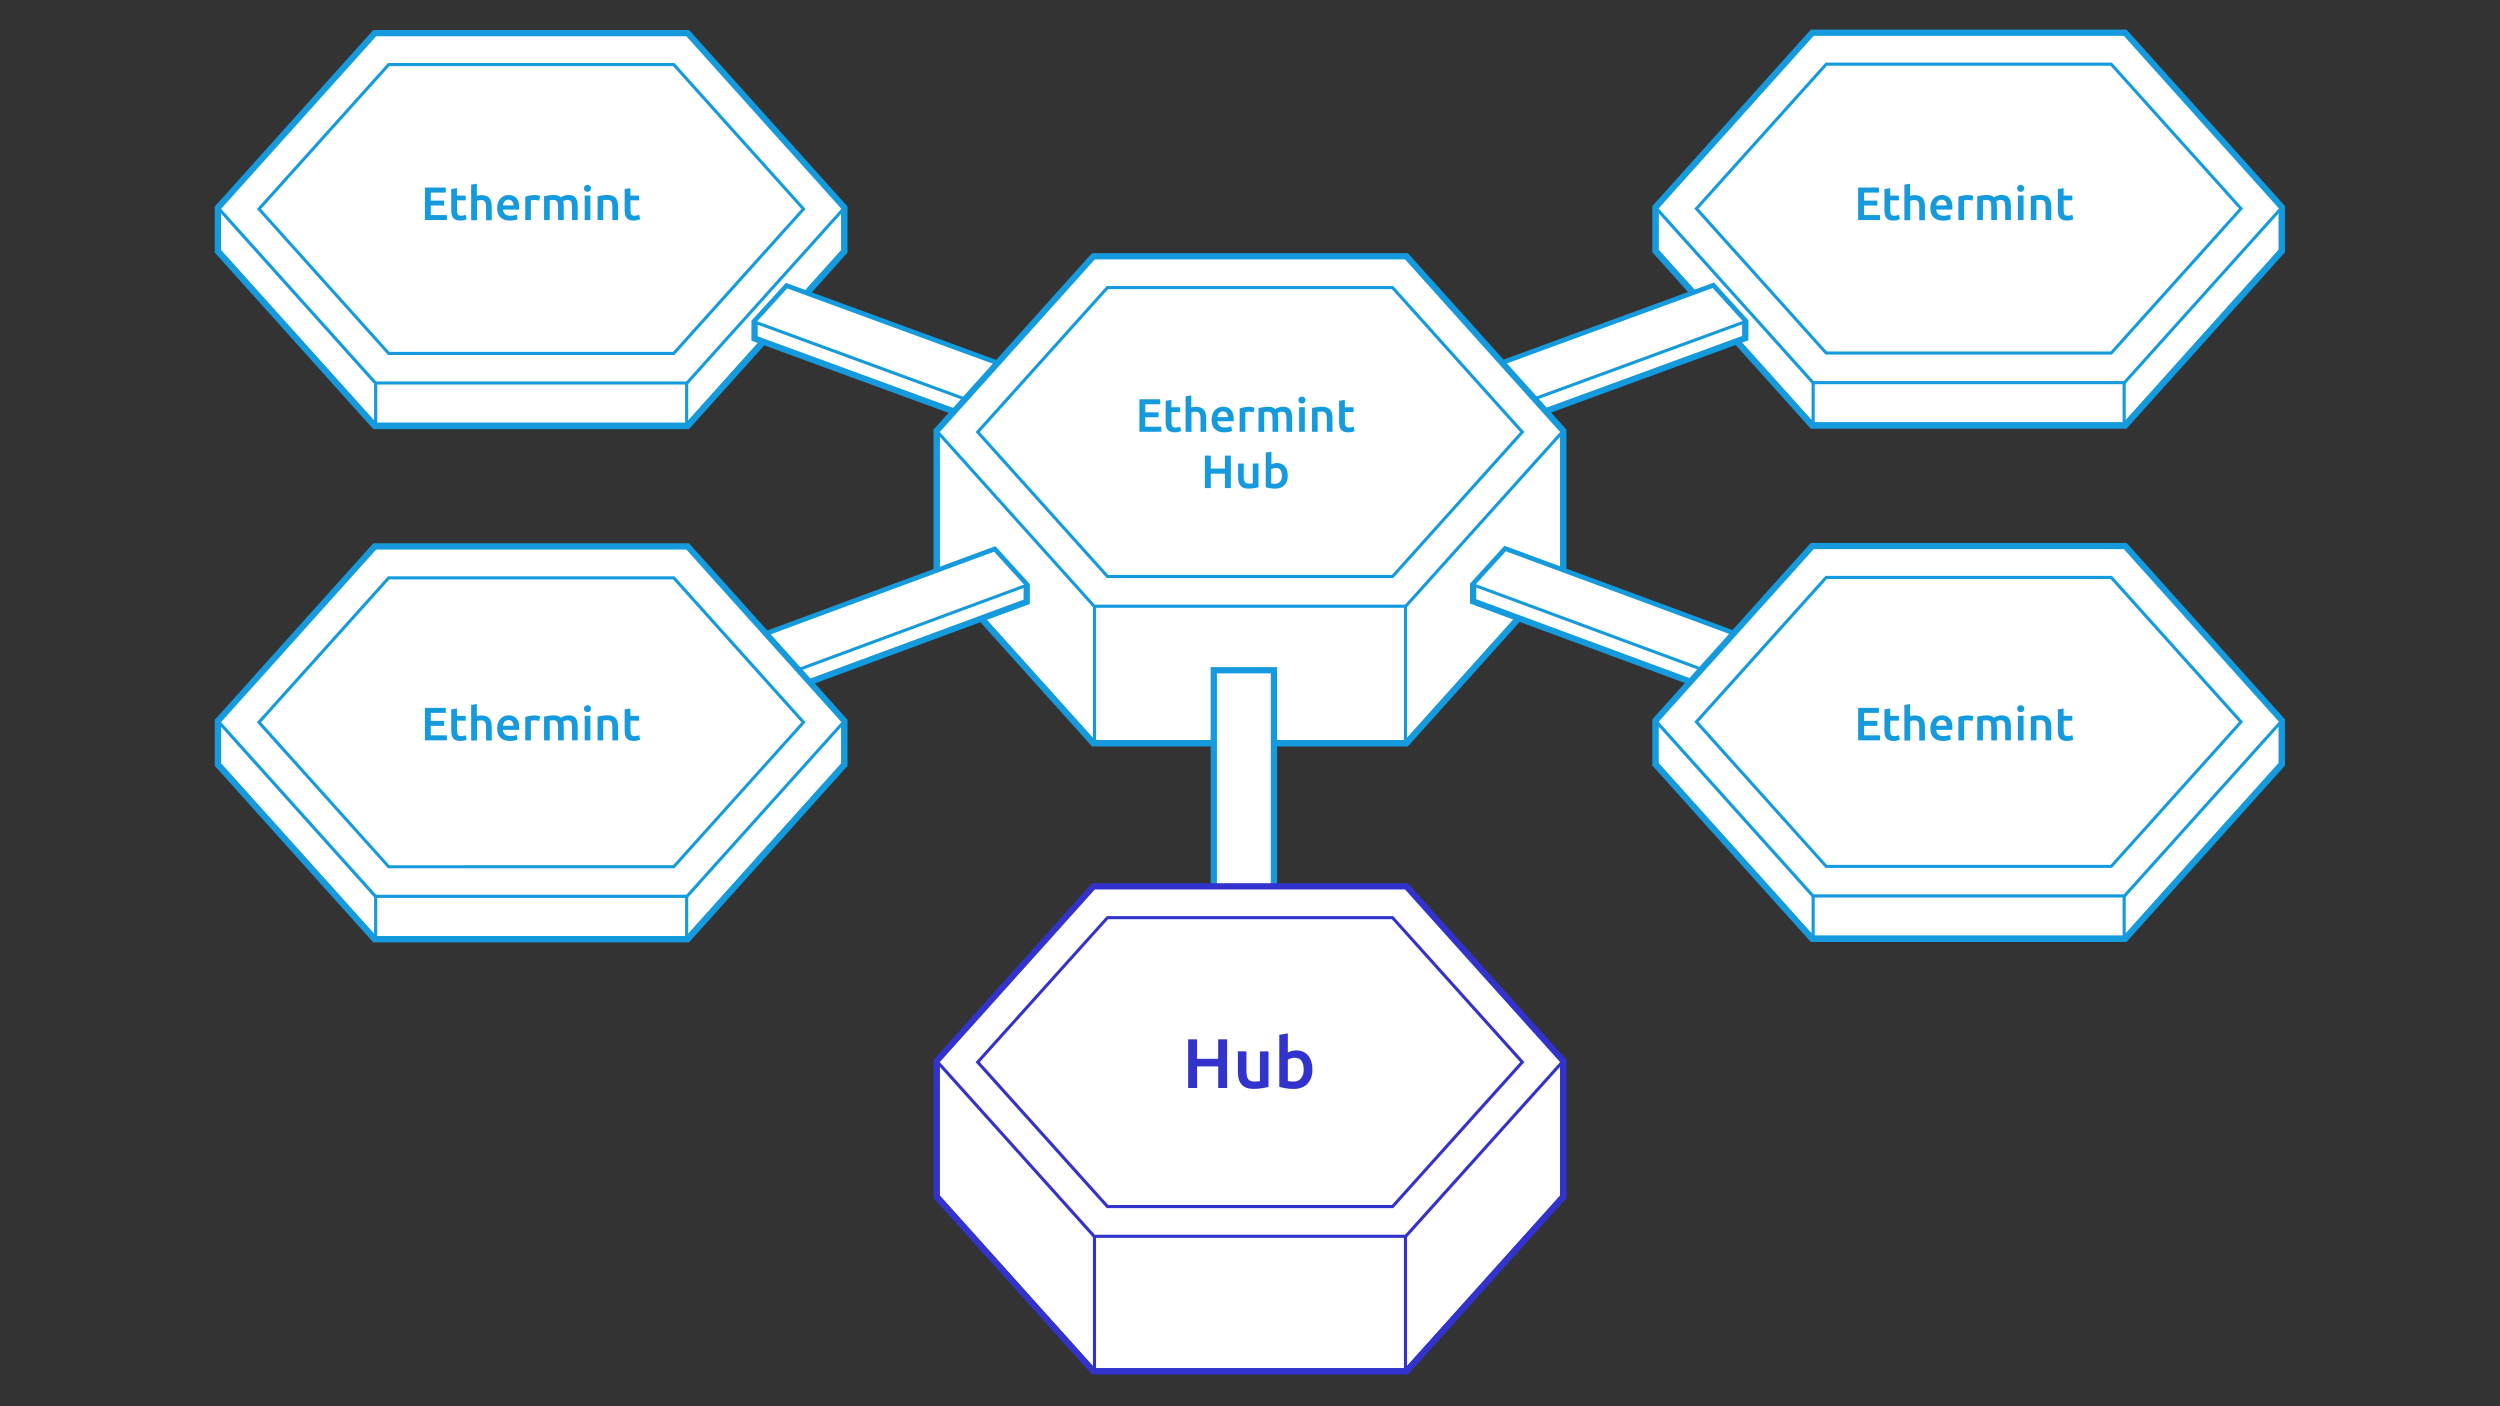 <?xml version="1.0" encoding="utf-8"?>
<!-- Generator: Adobe Illustrator 22.1.0, SVG Export Plug-In . SVG Version: 6.00 Build 0)  -->
<svg version="1.1" id="Layer_1" xmlns="http://www.w3.org/2000/svg" xmlns:xlink="http://www.w3.org/1999/xlink" x="0px" y="0px"
	 viewBox="0 0 3840 2160" style="enable-background:new 0 0 3840 2160;" xml:space="preserve">
<rect x="0" y="0" width="3840" height="2160" fill="#333333" stroke="none"/>
<style type="text/css">
	.st0{fill:#FFFFFF;}
	.st1{fill:#149ADD;}
	.st2{fill:none;}
	.st3{fill:#3232CC;}
</style>
<g id="Layer_1_1_">
	<g>
		<g>
			<g>
				<g>
					<g>
						<g>
							<g>
								<polygon class="st0" points="2783.5,653.5 2542.7,385.4 2542.7,318.3 2783.5,50.3 3264.1,50.3 3505,318.3 3505,385.4 
									3264.1,653.5 								"/>
							</g>
						</g>
						<g>
							<g>
								<path class="st1" d="M3262,55.1l238.1,265.1v63.4L3262,648.7h-476.3l-238.1-265.1v-63.4l238.1-265.1H3262 M3266.3,45.5h-4.3
									h-476.3h-4.3l-2.9,3.2l-238.1,265.1l-2.5,2.8v3.7v63.4v3.7l2.5,2.8l238.1,265.1l2.9,3.2h4.3H3262h4.3l2.9-3.2l238.1-265.1
									l2.5-2.8v-3.7v-63.4v-3.7l-2.5-2.8L3269.2,48.6L3266.3,45.5L3266.3,45.5z"/>
							</g>
						</g>
					</g>
					<g>
						<path class="st1" d="M3262,55.1l238.1,265.1v63.4L3262,648.7h-476.3l-238.1-265.1v-63.4l238.1-265.1H3262 M3264.1,50.3h-2.2
							h-476.3h-2.2l-1.4,1.6L2543.9,317l-1.2,1.4v1.9v63.4v1.9l1.2,1.4L2782.1,652l1.4,1.6h2.2H3262h2.2l1.4-1.6l238.1-265.1
							l1.2-1.4v-1.9v-63.4v-1.9l-1.2-1.4L3265.6,51.9L3264.1,50.3L3264.1,50.3z"/>
					</g>
					<g>
						<line class="st2" x1="3024" y1="351.9" x2="3024" y2="351.9"/>
						<path class="st1" d="M3024,351.9"/>
					</g>
					<g>
						<g>
							<line class="st2" x1="3024" y1="351.9" x2="3024" y2="351.9"/>
							<path class="st1" d="M3024,351.9"/>
						</g>
					</g>
					<g>
						<g>
							<path class="st0" d="M2784.7,587.8l-240.4-267.5l240.4-267.5h478.6l240.4,267.5l-240.4,267.5H2784.7z M3242.9,542.3
								l199.3-221.9L3242.9,98.6h-437.8l-199.3,221.9l199.3,221.9H3242.9z"/>
						</g>
						<g>
							<path class="st1" d="M3262.2,55.1l238.2,265.1l-238.2,265.1h-476.4l-238.2-265.1l238.2-265.1H3262.2 M2804,544.7h439.9
								l201.5-224.3L3243.9,96.2H2804l-201.5,224.3L2804,544.7 M3264.3,50.3h-2.2h-476.4h-2.2l-1.4,1.6L2543.9,317l-2.9,3.2l2.9,3.2
								l238.2,265.1l1.4,1.6h2.2h476.4h2.2l1.4-1.6l238.2-265.1l2.9-3.2l-2.9-3.2L3265.7,51.9L3264.3,50.3L3264.3,50.3z M2806.1,101
								h435.7L3439,320.4l-197.2,219.5h-435.7L2609,320.4L2806.1,101L2806.1,101z"/>
						</g>
					</g>
					<g>
						<g>
							<rect x="2782.6" y="587.4" class="st1" width="4.8" height="63.2"/>
						</g>
						<g>
							<rect x="3260.3" y="587.4" class="st1" width="4.8" height="63.2"/>
						</g>
					</g>
				</g>
			</g>
			<g>
				<g>
					<polygon class="st0" points="2680.7,494 2631.3,439.6 2249.5,579.5 2249.5,604.9 2299,659.2 2680.7,519.4 					"/>
					<path class="st1" d="M2298.3,662l-51.1-56.2v-28l384.8-141l51.1,56.2v28L2298.3,662z M2251.9,603.9l47.7,52.5l378.7-138.7
						v-22.8l-47.7-52.5L2252,581.1L2251.9,603.9L2251.9,603.9z"/>
				</g>
				<g>
					<path class="st1" d="M2297.6,664.8l-52.9-58.1V576l388-142.1l52.9,58.1v30.7L2297.6,664.8z M2254.3,603l46,50.6L2675.9,516
						v-20.2l-46-50.6l-375.6,137.6V603z"/>
				</g>
				<g>
					<polygon class="st0" points="2631.3,439.6 2249.5,579.5 2299,633.8 2680.7,494 					"/>
					<path class="st1" d="M2298.3,636.6l-52.9-58.2L2632,436.8l52.9,58.2L2298.3,636.6z M2253.7,580.5l46,50.5l376.9-138.1l-46-50.5
						L2253.7,580.5z"/>
				</g>
			</g>
			<g>
				<g>
					<g>
						<g>
							<g>
								<g>
									<polygon class="st0" points="575.5,654.1 334.7,386 334.7,318.9 575.5,50.9 1056.1,50.9 1297,318.9 1297,386 1056.1,654.1 
																			"/>
								</g>
							</g>
							<g>
								<g>
									<path class="st1" d="M1054,55.7l238.1,265.1v63.4L1054,649.3H577.7L339.5,384.2v-63.4L577.7,55.7H1054 M1058.3,46.1h-4.3
										H577.7h-4.3l-2.9,3.2L332.4,314.4l-2.5,2.8v3.7v63.4v3.7l2.5,2.8l238.1,265.1l2.9,3.2h4.3H1054h4.3l2.9-3.2l238.1-265.1
										l2.5-2.8v-3.7v-63.4v-3.7l-2.5-2.8L1061.2,49.2L1058.3,46.1L1058.3,46.1z"/>
								</g>
							</g>
						</g>
						<g>
							<path class="st1" d="M1054,55.7l238.1,265.1v63.4L1054,649.3H577.7L339.5,384.2v-63.4L577.7,55.7H1054 M1056.1,50.9h-2.2
								H577.6h-2.2l-1.4,1.6L335.9,317.6l-1.2,1.4v1.9v63.4v1.9l1.2,1.4l238.1,265.1l1.4,1.6h2.2H1054h2.2l1.4-1.6l238.1-265.3
								l1.2-1.4v-1.9v-63.4v-1.9l-1.2-1.4l-238.1-265L1056.1,50.9L1056.1,50.9z"/>
						</g>
						<g>
							<line class="st2" x1="816" y1="352.5" x2="816" y2="352.5"/>
							<path class="st1" d="M816,352.5"/>
						</g>
						<g>
							<g>
								<line class="st2" x1="816" y1="352.5" x2="816" y2="352.5"/>
								<path class="st1" d="M816,352.5"/>
							</g>
						</g>
						<g>
							<g>
								<path class="st0" d="M576.7,588.4L336.4,320.9L576.7,53.3h478.6l240.4,267.5l-240.4,267.5H576.7z M1034.9,542.9L1234.2,321
									L1034.9,99.2H597.1L397.7,321l199.3,221.9H1034.9z"/>
							</g>
							<g>
								<path class="st1" d="M1054.2,55.7l238.2,265.1l-238.2,265.1H577.8L339.6,320.8L577.8,55.7H1054.2 M596,545.3h439.9
									L1237.4,321L1036,96.8H596L394.6,321L596,545.3 M1056.3,50.9h-2.2H577.7h-2.2l-1.4,1.6L335.9,317.6l-2.9,3.2l2.9,3.2
									l238.2,265.1l1.4,1.6h2.2h476.4h2.2l1.4-1.6L1295.9,324l2.9-3.2l-2.9-3.2L1057.7,52.5L1056.3,50.9L1056.3,50.9z
									 M598.1,101.6h435.7L1231,321l-197.2,219.5H598.1L401,321L598.1,101.6L598.1,101.6z"/>
							</g>
						</g>
						<g>
							<g>
								<rect x="574.6" y="588" class="st1" width="4.8" height="63.2"/>
							</g>
							<g>
								<rect x="1052.3" y="588" class="st1" width="4.8" height="63.2"/>
							</g>
						</g>
					</g>
				</g>
				<g>
					<g>
						<polygon class="st0" points="1159,494.6 1208.4,440.2 1590.1,580.1 1590.1,605.5 1540.7,659.8 1159,520 						"/>
						<path class="st1" d="M1541.4,662.6l-384.8-141v-28l51.1-56.2l384.8,141v28L1541.4,662.6z M1161.4,518.3L1540,657l47.7-52.5
							v-22.8L1209.1,443l-47.7,52.5V518.3z"/>
					</g>
					<g>
						<path class="st1" d="M1542.1,665.4l-387.9-142.1v-30.7l52.9-58.1l388,142.1v30.7L1542.1,665.4z M1163.8,516.6l375.6,137.6
							l46-50.6v-20.2l-375.6-137.6l-46,50.6V516.6L1163.8,516.6z"/>
					</g>
					<g>
						<polygon class="st0" points="1208.4,440.2 1590.1,580.1 1540.7,634.4 1159,494.6 						"/>
						<path class="st1" d="M1541.4,637.2l-386.6-141.6l52.9-58.2L1594.3,579L1541.4,637.2z M1163.1,493.5L1540,631.6l46-50.5
							L1209.1,443L1163.1,493.5z"/>
					</g>
				</g>
			</g>
			<g>
				<path class="st1" d="M652.7,338v-49.9h32v7.7h-23v12.3h20.5v7.6h-20.5v14.6h24.7v7.7L652.7,338L652.7,338z"/>
				<path class="st1" d="M693.2,290.4l8.7-1.4v11.4h13.4v7.3h-13.3V323c0,3,0.5,5.2,1.4,6.5c1,1.3,2.6,1.9,4.9,1.9
					c1.6,0,3-0.2,4.2-0.5c1.2-0.4,2.2-0.7,2.9-1l1.4,6.9c-1,0.4-2.3,0.9-4,1.3c-1.6,0.5-3.5,0.7-5.8,0.7c-2.7,0-4.9-0.4-6.7-1.1
					c-1.8-0.7-3.2-1.7-4.3-3.1c-1.1-1.4-1.8-3-2.2-5c-0.4-2-0.7-4.1-0.7-6.7v-32.6H693.2z"/>
				<path class="st1" d="M723.7,338v-54.4l8.7-1.4v18.7c1-0.4,2.1-0.6,3.4-0.8c1.3-0.2,2.5-0.4,3.8-0.4c3,0,5.5,0.4,7.5,1.3
					c2,0.8,3.6,2,4.8,3.5s2,3.3,2.6,5.5c0.5,2.1,0.8,4.4,0.8,7.1v21.2h-8.7v-19.8c0-2-0.1-3.7-0.4-5.2c-0.2-1.4-0.7-2.6-1.3-3.5
					c-0.6-0.9-1.4-1.6-2.4-1.9c-1-0.4-2.3-0.6-3.7-0.6c-1.1,0-2.3,0.1-3.5,0.4c-1.2,0.2-2.1,0.5-2.6,0.7v29.9h-8.8V338z"/>
				<path class="st1" d="M763.6,319.4c0-3.3,0.5-6.2,1.5-8.7c1-2.5,2.3-4.6,3.9-6.2s3.5-2.9,5.6-3.7c2.1-0.8,4.3-1.3,6.5-1.3
					c5.2,0,9.2,1.6,12.1,4.8c2.9,3.2,4.4,8,4.4,14.4c0,0.5,0,1-0.1,1.6c0,0.6-0.1,1.1-0.1,1.6h-24.8c0.2,3,1.3,5.3,3.2,7
					c1.9,1.7,4.6,2.5,8.2,2.5c2.1,0,4-0.2,5.8-0.6c1.7-0.4,3.1-0.8,4.1-1.2l1.1,7.1c-0.5,0.2-1.1,0.5-2,0.8
					c-0.8,0.2-1.8,0.5-2.9,0.7c-1.1,0.2-2.2,0.4-3.5,0.5s-2.5,0.2-3.8,0.2c-3.3,0-6.2-0.5-8.6-1.5c-2.5-1-4.4-2.3-6.1-4.1
					c-1.6-1.7-2.8-3.8-3.5-6.2C763.9,324.8,763.6,322.2,763.6,319.4z M788.8,315.5c0-1.2-0.2-2.3-0.5-3.4c-0.4-1.1-0.8-2-1.5-2.8
					c-0.7-0.8-1.4-1.4-2.4-1.9c-1-0.5-2-0.7-3.4-0.7s-2.5,0.2-3.5,0.8c-1,0.5-1.9,1.1-2.6,2c-0.7,0.8-1.3,1.7-1.6,2.8
					c-0.4,1.1-0.7,2.2-0.8,3.2L788.8,315.5L788.8,315.5z"/>
				<path class="st1" d="M828.2,308.3c-0.7-0.2-1.7-0.5-3-0.8c-1.3-0.2-2.8-0.4-4.4-0.4c-1,0-2,0.1-3.1,0.3
					c-1.1,0.2-1.9,0.4-2.3,0.5V338h-8.6v-35.9c1.7-0.6,3.8-1.2,6.3-1.7c2.5-0.5,5.3-0.8,8.4-0.8c0.6,0,1.3,0.1,2,0.1
					c0.8,0.1,1.6,0.2,2.3,0.3c0.8,0.1,1.5,0.2,2.2,0.4c0.7,0.2,1.3,0.3,1.7,0.5L828.2,308.3z"/>
				<path class="st1" d="M857.2,318.2c0-4-0.5-6.8-1.5-8.5c-1-1.7-2.8-2.6-5.5-2.6c-1,0-2,0.1-3.2,0.2s-2,0.2-2.6,0.4V338h-8.7
					v-36.4c1.7-0.5,3.9-1,6.6-1.4c2.7-0.4,5.6-0.7,8.6-0.7c2.6,0,4.7,0.4,6.4,1c1.7,0.7,3.1,1.6,4.1,2.6c0.5-0.4,1.2-0.8,2-1.2
					c0.8-0.4,1.7-0.8,2.8-1.2s2.1-0.7,3.2-0.9c1.1-0.2,2.3-0.4,3.4-0.4c2.9,0,5.3,0.4,7.3,1.3c1.9,0.8,3.4,2,4.4,3.5
					c1.1,1.5,1.8,3.4,2.2,5.5c0.4,2.2,0.6,4.5,0.6,7V338h-8.7v-19.8c0-4-0.5-6.8-1.4-8.5c-1-1.7-2.8-2.6-5.5-2.6
					c-1.4,0-2.7,0.2-4,0.7c-1.3,0.5-2.2,0.9-2.8,1.3c0.4,1.2,0.7,2.5,0.8,3.8c0.1,1.3,0.2,2.8,0.2,4.3V338h-8.7V318.2z"/>
				<path class="st1" d="M907.7,289.4c0,1.6-0.5,2.9-1.6,3.9c-1.1,1-2.3,1.4-3.7,1.4c-1.5,0-2.8-0.5-3.8-1.4c-1.1-1-1.6-2.3-1.6-3.9
					c0-1.7,0.5-3,1.6-4c1.1-1,2.3-1.4,3.8-1.4c1.4,0,2.7,0.5,3.7,1.4C907.3,286.4,907.7,287.7,907.7,289.4z M906.8,338h-8.7v-37.7
					h8.7V338z"/>
				<path class="st1" d="M917.9,301.6c1.7-0.5,3.8-1,6.5-1.4c2.7-0.4,5.6-0.7,8.9-0.7c3.1,0,5.6,0.4,7.7,1.3s3.7,2,4.9,3.5
					s2.1,3.4,2.6,5.5c0.5,2.2,0.8,4.5,0.8,7V338h-8.7v-19.8c0-2-0.1-3.7-0.4-5.2c-0.2-1.4-0.7-2.6-1.3-3.5s-1.4-1.6-2.5-1.9
					c-1-0.4-2.3-0.6-3.8-0.6c-1.1,0-2.3,0.1-3.5,0.2c-1.2,0.1-2.1,0.2-2.6,0.4V338h-8.6V301.6z"/>
				<path class="st1" d="M959.6,290.4l8.7-1.4v11.4h13.4v7.3h-13.3V323c0,3,0.5,5.2,1.4,6.5s2.6,1.9,4.9,1.9c1.6,0,3-0.2,4.2-0.5
					c1.2-0.4,2.2-0.7,2.9-1l1.4,6.9c-1,0.4-2.3,0.9-4,1.3c-1.6,0.5-3.5,0.7-5.8,0.7c-2.7,0-4.9-0.4-6.7-1.1s-3.2-1.7-4.3-3.1
					c-1.1-1.4-1.8-3-2.2-5c-0.4-2-0.7-4.1-0.7-6.7v-32.6H959.6z"/>
			</g>
			<g>
				<path class="st1" d="M2854.1,338v-49.9h32v7.7h-23v12.3h20.5v7.6h-20.5v14.6h24.7v7.7L2854.1,338L2854.1,338z"/>
				<path class="st1" d="M2894.6,290.4l8.7-1.4v11.4h13.4v7.3h-13.3V323c0,3,0.5,5.2,1.4,6.5s2.6,1.9,4.9,1.9c1.6,0,3-0.2,4.2-0.5
					c1.2-0.4,2.2-0.7,2.9-1l1.4,6.9c-1,0.4-2.3,0.9-4,1.3c-1.6,0.5-3.5,0.7-5.8,0.7c-2.7,0-4.9-0.4-6.7-1.1
					c-1.8-0.7-3.2-1.7-4.3-3.1c-1.1-1.4-1.8-3-2.2-5c-0.4-1.9-0.7-4.1-0.7-6.7v-32.6H2894.6z"/>
				<path class="st1" d="M2925.1,338v-54.4l8.7-1.4v18.7c1-0.4,2.1-0.6,3.4-0.8c1.3-0.2,2.5-0.4,3.8-0.4c3,0,5.5,0.4,7.5,1.3
					c2,0.8,3.6,2,4.8,3.5c1.2,1.5,2,3.3,2.6,5.5c0.5,2.1,0.8,4.4,0.8,7.1v21.2h-8.7v-19.8c0-2-0.1-3.7-0.4-5.2
					c-0.2-1.4-0.7-2.6-1.3-3.5c-0.6-0.9-1.4-1.6-2.4-1.9c-1-0.4-2.3-0.6-3.7-0.6c-1.1,0-2.3,0.1-3.5,0.4c-1.2,0.2-2.1,0.5-2.6,0.7
					v29.9h-8.8V338z"/>
				<path class="st1" d="M2965,319.4c0-3.3,0.5-6.2,1.5-8.7c1-2.5,2.3-4.6,3.9-6.2c1.6-1.7,3.5-2.9,5.6-3.7c2.1-0.8,4.3-1.3,6.5-1.3
					c5.2,0,9.2,1.6,12.1,4.8c2.9,3.2,4.4,8,4.4,14.4c0,0.5,0,1-0.1,1.6c0,0.6-0.1,1.1-0.1,1.6H2974c0.2,3,1.3,5.3,3.2,7
					c1.9,1.7,4.6,2.5,8.2,2.5c2.1,0,4-0.2,5.8-0.6c1.7-0.4,3.1-0.8,4.1-1.2l1.1,7.1c-0.5,0.2-1.1,0.5-2,0.8
					c-0.8,0.2-1.8,0.5-2.9,0.7s-2.2,0.4-3.5,0.5c-1.3,0.1-2.5,0.2-3.8,0.2c-3.3,0-6.2-0.5-8.6-1.5c-2.5-1-4.4-2.3-6.1-4.1
					c-1.6-1.7-2.8-3.8-3.5-6.2C2965.3,324.8,2965,322.2,2965,319.4z M2990.2,315.5c0-1.2-0.2-2.3-0.5-3.4c-0.4-1.1-0.8-2-1.5-2.8
					c-0.7-0.8-1.4-1.4-2.4-1.9c-1-0.5-2-0.7-3.4-0.7s-2.5,0.2-3.5,0.8c-1,0.5-1.9,1.1-2.6,2s-1.3,1.7-1.6,2.8
					c-0.4,1.1-0.7,2.2-0.8,3.2L2990.2,315.5L2990.2,315.5z"/>
				<path class="st1" d="M3029.6,308.3c-0.7-0.2-1.7-0.5-3-0.8c-1.3-0.2-2.8-0.4-4.4-0.4c-1,0-2,0.1-3.1,0.3
					c-1.1,0.2-1.9,0.4-2.3,0.5V338h-8.7v-35.9c1.7-0.6,3.8-1.2,6.3-1.7c2.5-0.5,5.3-0.8,8.4-0.8c0.6,0,1.3,0.1,2,0.1
					c0.8,0.1,1.6,0.2,2.3,0.3c0.8,0.1,1.5,0.2,2.2,0.4c0.7,0.2,1.3,0.3,1.7,0.5L3029.6,308.3z"/>
				<path class="st1" d="M3058.6,318.2c0-4-0.5-6.8-1.5-8.5c-1-1.7-2.8-2.6-5.5-2.6c-1,0-2,0.1-3.2,0.2c-1.1,0.2-2,0.2-2.6,0.4V338
					h-8.7v-36.4c1.7-0.5,3.9-1,6.6-1.4c2.7-0.4,5.6-0.7,8.6-0.7c2.6,0,4.7,0.4,6.4,1c1.7,0.7,3.1,1.6,4.1,2.6c0.5-0.4,1.2-0.8,2-1.2
					c0.8-0.4,1.7-0.8,2.8-1.2c1-0.4,2.1-0.7,3.2-0.9c1.1-0.2,2.3-0.4,3.4-0.4c2.9,0,5.3,0.4,7.3,1.3c1.9,0.8,3.4,2,4.4,3.5
					c1.1,1.5,1.8,3.4,2.2,5.5c0.4,2.2,0.6,4.5,0.6,7V338h-8.7v-19.8c0-4-0.5-6.8-1.4-8.5s-2.8-2.6-5.5-2.6c-1.4,0-2.7,0.2-4,0.7
					c-1.3,0.5-2.2,0.9-2.8,1.3c0.4,1.2,0.7,2.5,0.8,3.8c0.1,1.3,0.2,2.8,0.2,4.3V338h-8.7V318.2z"/>
				<path class="st1" d="M3109.1,289.4c0,1.6-0.5,2.9-1.6,3.9c-1.1,1-2.3,1.4-3.7,1.4c-1.5,0-2.8-0.5-3.8-1.4
					c-1.1-1-1.6-2.3-1.6-3.9c0-1.7,0.5-3,1.6-4c1.1-1,2.3-1.4,3.8-1.4c1.4,0,2.7,0.5,3.7,1.4
					C3108.7,286.4,3109.1,287.7,3109.1,289.4z M3108.2,338h-8.7v-37.7h8.7V338z"/>
				<path class="st1" d="M3119.3,301.6c1.7-0.5,3.8-1,6.5-1.4c2.7-0.4,5.6-0.7,8.9-0.7c3.1,0,5.6,0.4,7.7,1.3c2,0.8,3.7,2,4.9,3.5
					s2.1,3.4,2.6,5.5c0.5,2.2,0.8,4.5,0.8,7V338h-8.7v-19.8c0-2-0.1-3.7-0.4-5.2c-0.2-1.4-0.7-2.6-1.3-3.5c-0.6-0.9-1.4-1.6-2.5-1.9
					c-1-0.4-2.3-0.6-3.8-0.6c-1.1,0-2.3,0.1-3.5,0.2c-1.2,0.1-2.1,0.2-2.6,0.4V338h-8.6V301.6z"/>
				<path class="st1" d="M3161,290.4l8.7-1.4v11.4h13.4v7.3h-13.3V323c0,3,0.5,5.2,1.4,6.5c1,1.3,2.6,1.9,4.9,1.9
					c1.6,0,3-0.2,4.2-0.5c1.2-0.4,2.2-0.7,2.9-1l1.4,6.9c-1,0.4-2.3,0.9-4,1.3c-1.6,0.5-3.5,0.7-5.8,0.7c-2.7,0-4.9-0.4-6.7-1.1
					s-3.2-1.7-4.3-3.1c-1.1-1.4-1.8-3-2.2-5c-0.4-1.9-0.7-4.1-0.7-6.7v-32.6H3161z"/>
			</g>
			<g>
				<g>
					<g>
						<g>
							<g>
								<g>
									<polygon class="st0" points="1679.6,1141.5 1438.7,873.4 1438.7,661.7 1679.6,393.6 2160.3,393.6 2401.1,661.7 
										2401.1,873.4 2160.3,1141.5 									"/>
								</g>
							</g>
							<g>
								<g>
									<path class="st1" d="M2158.1,398.4l238.2,265.2v208l-238.2,265.2h-476.4l-238.2-265.2v-208l238.2-265.2H2158.1
										 M2162.4,388.8h-4.3h-476.4h-4.3l-2.9,3.2l-238.2,265.2l-2.5,2.8v3.7v208v3.7l2.5,2.8l238.2,265.2l2.9,3.2h4.3h476.4h4.3
										l2.9-3.2L2403.5,878l2.5-2.8v-3.7v-208v-3.7l-2.5-2.8L2165.3,392L2162.4,388.8L2162.4,388.8z"/>
								</g>
							</g>
						</g>
						<g>
							<path class="st1" d="M2158.1,398.4l238.2,265.2v208l-238.2,265.2h-476.4l-238.2-265.2v-208l238.2-265.2H2158.1 M2160.3,393.6
								h-2.2h-476.4h-2.2l-1.4,1.6l-238.2,265.2l-1.2,1.4v1.9v208v1.9l1.2,1.4l238.2,265.2l1.4,1.6h2.2h476.4h2.2l1.4-1.6
								l238.2-265.2l1.2-1.4v-1.9v-208v-1.9l-1.2-1.4l-238.2-265.2L2160.3,393.6L2160.3,393.6z"/>
						</g>
						<g>
							<line class="st2" x1="1919.9" y1="695.3" x2="1919.9" y2="695.3"/>
							<path class="st1" d="M1919.9,695.3"/>
						</g>
						<g>
							<g>
								<line class="st2" x1="1919.9" y1="695.3" x2="1919.9" y2="695.3"/>
								<path class="st1" d="M1919.9,695.3"/>
							</g>
						</g>
						<g>
							<g>
								<path class="st0" d="M1680.7,931.2l-240.4-267.6L1680.7,396h478.6l240.4,267.6l-240.4,267.6H1680.7z M2138.8,885.5
									l199.3-221.9l-199.3-221.9H1701l-199.3,221.9l199.4,221.9H2138.8z"/>
							</g>
							<g>
								<path class="st1" d="M2158.1,398.4l238.2,265.2l-238.2,265.2h-476.4l-238.2-265.2l238.2-265.2H2158.1 M1700,887.9h440
									l201.5-224.3l-201.5-224.3h-440l-201.5,224.3L1700,887.9 M2160.3,393.6h-2.2h-476.4h-2.2l-1.4,1.6l-238.2,265.2l-2.9,3.2
									l2.9,3.2L1678.1,932l1.4,1.6h2.2h476.4h2.2l1.4-1.6l238.2-265.2l2.9-3.2l-2.9-3.2l-238.2-265.2L2160.3,393.6L2160.3,393.6z
									 M1702.1,444.1h435.7l197.2,219.5l-197.1,219.5h-435.7L1505,663.6L1702.1,444.1L1702.1,444.1z"/>
							</g>
						</g>
						<g>
							<g>
								<rect x="1678.7" y="930.8" class="st1" width="4.8" height="208"/>
							</g>
							<g>
								<rect x="2156.4" y="930.8" class="st1" width="4.8" height="208"/>
							</g>
						</g>
					</g>
				</g>
			</g>
			<g>
				<g>
					<polygon class="st0" points="2262.7,898.4 2312.2,844 2680.7,980.3 2680.7,1005.7 2631.3,1060 2262.7,923.8 					"/>
					<path class="st1" d="M2632,1062.8l-371.6-137.4v-28l51.2-56.2l371.6,137.4v28L2632,1062.8z M2265.1,922.1l365.5,135.1
						l47.7-52.4v-22.9l-365.5-135.1l-47.7,52.4L2265.1,922.1L2265.1,922.1z"/>
				</g>
				<g>
					<path class="st1" d="M2632.7,1065.6l-3.1-1.1l-371.7-137.4v-30.7l52.9-58.1l3.1,1.1l371.7,137.4v30.7L2632.7,1065.6z
						 M2267.5,920.4l362.4,134l46-50.6v-20.2l-362.4-134l-46,50.6V920.4z"/>
				</g>
				<g>
					<polygon class="st0" points="2312.2,844 2680.7,980.3 2631.3,1034.6 2262.7,898.4 					"/>
					<path class="st1" d="M2632,1037.4l-373.4-138.1l52.9-58.2l373.4,138.1L2632,1037.4z M2266.9,897.3l363.7,134.5l46-50.5
						l-363.7-134.5L2266.9,897.3z"/>
				</g>
			</g>
			<g>
				<g>
					<g>
						<polygon class="st0" points="1576.9,899 1527.5,844.6 1159,980.9 1159,1006.3 1208.4,1060.6 1576.9,924.4 						"/>
						<path class="st1" d="M1207.7,1063.4l-51.2-56.2v-28l1.6-0.6l370.1-136.8l51.2,56.2v28l-1.6,0.6L1207.7,1063.4z M1161.4,1005.3
							l47.7,52.4l365.5-135.1v-22.9l-47.7-52.4l-365.5,135.1V1005.3z"/>
					</g>
					<g>
						<path class="st1" d="M1207,1066.2l-52.9-58.1v-30.7l374.8-138.5l52.9,58.1v30.7L1207,1066.2z M1163.8,1004.4l46,50.6
							l362.4-134v-20.2l-46-50.6l-362.4,134L1163.8,1004.4L1163.8,1004.4z"/>
					</g>
					<g>
						<polygon class="st0" points="1527.5,844.6 1159,980.9 1208.4,1035.2 1576.9,899 						"/>
						<path class="st1" d="M1207.7,1038l-52.9-58.2l373.4-138.1l52.9,58.2L1207.7,1038z M1163.1,981.9l46,50.5l363.7-134.5l-46-50.5
							L1163.1,981.9z"/>
					</g>
				</g>
				<g>
					<g>
						<g>
							<g>
								<g>
									<polygon class="st0" points="575.5,1442.5 334.7,1174.4 334.7,1107.3 575.5,839.3 1056.1,839.3 1297,1107.3 1297,1174.4 
										1056.1,1442.5 									"/>
								</g>
							</g>
							<g>
								<g>
									<path class="st1" d="M1054,844.1l238.1,265.1v63.4L1054,1437.7H577.7l-238.1-265.1v-63.4l238.1-265.1H1054 M1058.3,834.5
										h-4.3H577.7h-4.3l-2.9,3.2l-238.1,265.1l-2.5,2.8v3.7v63.4v3.7l2.5,2.8l238.1,265.1l2.9,3.2h4.3H1054h4.3l2.9-3.2
										l238.1-265.1l2.5-2.8v-3.7v-63.4v-3.7l-2.5-2.8l-238.1-265.1L1058.3,834.5L1058.3,834.5z"/>
								</g>
							</g>
						</g>
						<g>
							<path class="st1" d="M1054,844.1l238.1,265.1v63.4L1054,1437.7H577.7l-238.1-265.1v-63.4l238.1-265.1H1054 M1056.1,839.3
								h-2.2H577.6h-2.2l-1.4,1.6L335.9,1106l-1.2,1.4v1.9v63.4v1.9l1.2,1.4L574.1,1441l1.4,1.6h2.2H1054h2.2l1.4-1.6l238.1-265.1
								l1.2-1.4v-1.9v-63.4v-1.9l-1.2-1.4l-238.2-265.1L1056.1,839.3L1056.1,839.3z"/>
						</g>
						<g>
							<line class="st2" x1="816" y1="1140.9" x2="816" y2="1140.9"/>
							<path class="st1" d="M816,1140.9"/>
						</g>
						<g>
							<g>
								<line class="st2" x1="816" y1="1140.9" x2="816" y2="1140.9"/>
								<path class="st1" d="M816,1140.9"/>
							</g>
						</g>
						<g>
							<g>
								<path class="st0" d="M576.7,1376.8l-240.4-267.5l240.4-267.6h478.6l240.4,267.6l-240.4,267.5H576.7z M1034.9,1331.3
									l199.3-221.9l-199.3-221.9H597.1l-199.3,221.9l199.3,221.9H1034.9z"/>
							</g>
							<g>
								<path class="st1" d="M1054.2,844.1l238.2,265.1l-238.2,265.1H577.8l-238.2-265.1l238.2-265.1H1054.2 M596,1333.7h439.9
									l201.5-224.3L1036,885.2H596l-201.5,224.3L596,1333.7 M1056.3,839.3h-2.2H577.7h-2.2l-1.4,1.6L335.9,1106l-2.9,3.2l2.9,3.2
									l238.2,265.2l1.4,1.6h2.2h476.4h2.2l1.4-1.6l238.2-265.2l2.9-3.2l-2.9-3.2l-238.2-265.1L1056.3,839.3L1056.3,839.3z
									 M598.1,890h435.7l197.2,219.5l-197.2,219.5H598.1L401,1109.4L598.1,890L598.1,890z"/>
							</g>
						</g>
						<g>
							<g>
								<rect x="574.6" y="1376.4" class="st1" width="4.8" height="63.2"/>
							</g>
							<g>
								<rect x="1052.3" y="1376.4" class="st1" width="4.8" height="63.2"/>
							</g>
						</g>
					</g>
				</g>
			</g>
			<g>
				<path class="st1" d="M652.7,1137.2v-49.9h32v7.7h-23v12.3h20.5v7.6h-20.5v14.6h24.7v7.7L652.7,1137.2L652.7,1137.2z"/>
				<path class="st1" d="M693.2,1089.6l8.7-1.4v11.4h13.4v7.3h-13.3v15.4c0,3,0.5,5.2,1.4,6.5c1,1.3,2.6,1.9,4.9,1.9
					c1.6,0,3-0.2,4.2-0.5c1.2-0.4,2.2-0.7,2.9-1l1.4,6.9c-1,0.4-2.3,0.9-4,1.3c-1.6,0.5-3.5,0.7-5.8,0.7c-2.7,0-4.9-0.4-6.7-1.1
					c-1.8-0.7-3.2-1.7-4.3-3.1c-1.1-1.4-1.8-3-2.2-5c-0.4-1.9-0.7-4.1-0.7-6.7v-32.6H693.2z"/>
				<path class="st1" d="M723.7,1137.2v-54.4l8.7-1.4v18.7c1-0.4,2.1-0.6,3.4-0.8s2.5-0.4,3.8-0.4c3,0,5.5,0.4,7.5,1.3
					c2,0.8,3.6,2,4.8,3.5s2,3.3,2.6,5.5c0.5,2.1,0.8,4.4,0.8,7.1v21.2h-8.7v-19.8c0-2-0.1-3.7-0.4-5.2c-0.2-1.4-0.7-2.6-1.3-3.5
					c-0.6-0.9-1.4-1.6-2.4-1.9c-1-0.4-2.3-0.6-3.7-0.6c-1.1,0-2.3,0.1-3.5,0.4c-1.2,0.2-2.1,0.5-2.6,0.7v29.9h-8.8V1137.2z"/>
				<path class="st1" d="M763.6,1118.6c0-3.3,0.5-6.2,1.5-8.7c1-2.5,2.3-4.6,3.9-6.2s3.5-2.9,5.6-3.7c2.1-0.8,4.3-1.3,6.5-1.3
					c5.2,0,9.2,1.6,12.1,4.8c2.9,3.2,4.4,8,4.4,14.4c0,0.5,0,1-0.1,1.6c0,0.6-0.1,1.1-0.1,1.6h-24.8c0.2,3,1.3,5.3,3.2,7
					c1.9,1.7,4.6,2.5,8.2,2.5c2.1,0,4-0.2,5.8-0.6c1.7-0.4,3.1-0.8,4.1-1.2l1.1,7.1c-0.5,0.2-1.1,0.5-2,0.8
					c-0.8,0.2-1.8,0.5-2.9,0.7c-1.1,0.2-2.2,0.4-3.5,0.5s-2.5,0.2-3.8,0.2c-3.3,0-6.2-0.5-8.6-1.5c-2.5-1-4.4-2.3-6.1-4.1
					c-1.6-1.7-2.8-3.8-3.5-6.2C763.9,1124,763.6,1121.4,763.6,1118.6z M788.8,1114.7c0-1.2-0.2-2.3-0.5-3.4c-0.4-1.1-0.8-2-1.5-2.8
					c-0.7-0.8-1.4-1.4-2.4-1.9c-1-0.5-2-0.7-3.4-0.7s-2.5,0.2-3.5,0.8c-1,0.5-1.9,1.1-2.6,2c-0.7,0.8-1.3,1.7-1.6,2.8
					c-0.4,1.1-0.7,2.2-0.8,3.2L788.8,1114.7L788.8,1114.7z"/>
				<path class="st1" d="M828.2,1107.5c-0.7-0.2-1.7-0.5-3-0.8c-1.3-0.2-2.8-0.4-4.4-0.4c-1,0-2,0.1-3.1,0.3
					c-1.1,0.2-1.9,0.4-2.3,0.5v30.2h-8.6v-35.9c1.7-0.6,3.8-1.2,6.3-1.7c2.5-0.5,5.3-0.8,8.4-0.8c0.6,0,1.3,0.1,2,0.1
					c0.8,0.1,1.6,0.2,2.3,0.3c0.8,0.1,1.5,0.2,2.2,0.4c0.7,0.2,1.3,0.3,1.7,0.5L828.2,1107.5z"/>
				<path class="st1" d="M857.2,1117.4c0-4-0.5-6.8-1.5-8.5c-1-1.7-2.8-2.6-5.5-2.6c-1,0-2,0.1-3.2,0.2c-1.1,0.2-2,0.2-2.6,0.4v30.4
					h-8.7v-36.4c1.7-0.5,3.9-1,6.6-1.4c2.7-0.4,5.6-0.7,8.6-0.7c2.6,0,4.7,0.4,6.4,1c1.7,0.7,3.1,1.6,4.1,2.6c0.5-0.4,1.2-0.8,2-1.2
					c0.8-0.4,1.7-0.8,2.8-1.2s2.1-0.7,3.2-0.9c1.1-0.2,2.3-0.4,3.4-0.4c2.9,0,5.3,0.4,7.3,1.3c1.9,0.8,3.4,2,4.4,3.5
					c1.1,1.5,1.8,3.4,2.2,5.5c0.4,2.2,0.6,4.5,0.6,7v21.2h-8.7v-19.8c0-4-0.5-6.8-1.4-8.5c-1-1.7-2.8-2.6-5.5-2.6
					c-1.4,0-2.7,0.2-4,0.7c-1.3,0.5-2.2,0.9-2.8,1.3c0.4,1.2,0.7,2.5,0.8,3.8c0.1,1.3,0.2,2.8,0.2,4.3v20.8h-8.7V1117.4z"/>
				<path class="st1" d="M907.7,1088.6c0,1.6-0.5,2.9-1.6,3.9c-1.1,1-2.3,1.4-3.7,1.4c-1.5,0-2.8-0.5-3.8-1.4
					c-1.1-1-1.6-2.3-1.6-3.9c0-1.7,0.5-3,1.6-4c1.1-1,2.3-1.4,3.8-1.4c1.4,0,2.7,0.5,3.7,1.4
					C907.3,1085.6,907.7,1086.9,907.7,1088.6z M906.8,1137.2h-8.7v-37.7h8.7V1137.2z"/>
				<path class="st1" d="M917.9,1100.8c1.7-0.5,3.8-1,6.5-1.4c2.7-0.4,5.6-0.7,8.9-0.7c3.1,0,5.6,0.4,7.7,1.3c2,0.8,3.7,2,4.9,3.5
					s2.1,3.4,2.6,5.5c0.5,2.2,0.8,4.5,0.8,7v21.2h-8.7v-19.8c0-2-0.1-3.7-0.4-5.2c-0.2-1.4-0.7-2.6-1.3-3.5s-1.4-1.6-2.5-1.9
					c-1-0.4-2.3-0.6-3.8-0.6c-1.1,0-2.3,0.1-3.5,0.2c-1.2,0.1-2.1,0.2-2.6,0.4v30.4h-8.6V1100.8z"/>
				<path class="st1" d="M959.6,1089.6l8.7-1.4v11.4h13.4v7.3h-13.3v15.4c0,3,0.5,5.2,1.4,6.5c1,1.3,2.6,1.9,4.9,1.9
					c1.6,0,3-0.2,4.2-0.5c1.2-0.4,2.2-0.7,2.9-1l1.4,6.9c-1,0.4-2.3,0.9-4,1.3c-1.6,0.5-3.5,0.7-5.8,0.7c-2.7,0-4.9-0.4-6.7-1.1
					c-1.8-0.7-3.2-1.7-4.3-3.1c-1.1-1.4-1.8-3-2.2-5c-0.4-1.9-0.7-4.1-0.7-6.7v-32.6H959.6z"/>
			</g>
			<g>
				<g>
					<g>
						<g>
							<g>
								<polygon class="st0" points="2783.5,1441.9 2542.7,1173.8 2542.7,1106.7 2783.5,838.7 3264.1,838.7 3505,1106.7 
									3505,1173.8 3264.1,1441.9 								"/>
							</g>
						</g>
						<g>
							<g>
								<path class="st1" d="M3262,843.5l238.1,265.1v63.4L3262,1437.1h-476.3L2547.5,1172v-63.4l238.1-265.1H3262 M3266.3,833.9
									h-4.3h-476.3h-4.3l-2.9,3.2l-238.1,265.1l-2.5,2.8v3.7v63.4v3.7l2.5,2.8l238.1,265.1l2.9,3.2h4.3H3262h4.3l2.9-3.2
									l238.1-265.1l2.5-2.8v-3.7v-63.4v-3.7l-2.5-2.8L3269.2,837L3266.3,833.9L3266.3,833.9z"/>
							</g>
						</g>
					</g>
					<g>
						<path class="st1" d="M3262,843.5l238.1,265.1v63.4L3262,1437.1h-476.3L2547.5,1172v-63.4l238.1-265.1H3262 M3264.1,838.7h-2.2
							h-476.3h-2.2l-1.4,1.6l-238.1,265.1l-1.2,1.4v1.9v63.4v1.9l1.2,1.4l238.1,265.1l1.4,1.6h2.2H3262h2.2l1.4-1.6l238.1-265.1
							l1.2-1.4v-1.9v-63.4v-1.9l-1.2-1.4l-238.1-265.1L3264.1,838.7L3264.1,838.7z"/>
					</g>
					<g>
						<line class="st2" x1="3024" y1="1140.3" x2="3024" y2="1140.3"/>
						<path class="st1" d="M3024,1140.3"/>
					</g>
					<g>
						<g>
							<line class="st2" x1="3024" y1="1140.3" x2="3024" y2="1140.3"/>
							<path class="st1" d="M3024,1140.3"/>
						</g>
					</g>
					<g>
						<g>
							<path class="st0" d="M2784.7,1376.2l-240.4-267.5l240.4-267.6h478.6l240.4,267.6l-240.4,267.5H2784.7z M3242.9,1330.7
								l199.3-221.9L3242.9,887h-437.8l-199.3,221.9l199.3,221.9H3242.9z"/>
						</g>
						<g>
							<path class="st1" d="M3262.2,843.5l238.2,265.1l-238.2,265.1h-476.4l-238.2-265.1l238.2-265.1H3262.2 M2804,1333.1h439.9
								l201.5-224.3l-201.5-224.3H2804l-201.5,224.3L2804,1333.1 M3264.3,838.7h-2.2h-476.4h-2.2l-1.4,1.6l-238.2,265.1l-2.9,3.2
								l2.9,3.2l238.2,265.2l1.4,1.6h2.2h476.4h2.2l1.4-1.6l238.2-265.2l2.9-3.2l-2.9-3.2l-238.2-265.1L3264.3,838.7L3264.3,838.7z
								 M2806.1,889.4h435.7l197.2,219.5l-197.2,219.5h-435.7L2609,1108.8L2806.1,889.4L2806.1,889.4z"/>
						</g>
					</g>
					<g>
						<g>
							<rect x="2782.6" y="1375.8" class="st1" width="4.8" height="63.2"/>
						</g>
						<g>
							<rect x="3260.3" y="1375.8" class="st1" width="4.8" height="63.2"/>
						</g>
					</g>
				</g>
			</g>
			<g>
				<path class="st1" d="M2854.1,1137.2v-49.9h32v7.7h-23v12.3h20.5v7.6h-20.5v14.6h24.7v7.7L2854.1,1137.2L2854.1,1137.2z"/>
				<path class="st1" d="M2894.6,1089.6l8.7-1.4v11.4h13.4v7.3h-13.3v15.4c0,3,0.5,5.2,1.4,6.5c1,1.3,2.6,1.9,4.9,1.9
					c1.6,0,3-0.2,4.2-0.5c1.2-0.4,2.2-0.7,2.9-1l1.4,6.9c-1,0.4-2.3,0.9-4,1.3c-1.6,0.5-3.5,0.7-5.8,0.7c-2.7,0-4.9-0.4-6.7-1.1
					c-1.8-0.7-3.2-1.7-4.3-3.1c-1.1-1.4-1.8-3-2.2-5c-0.4-1.9-0.7-4.1-0.7-6.7v-32.6H2894.6z"/>
				<path class="st1" d="M2925.1,1137.2v-54.4l8.7-1.4v18.7c1-0.4,2.1-0.6,3.4-0.8s2.5-0.4,3.8-0.4c3,0,5.5,0.4,7.5,1.3
					c2,0.8,3.6,2,4.8,3.5c1.2,1.5,2,3.3,2.6,5.5c0.5,2.1,0.8,4.4,0.8,7.1v21.2h-8.7v-19.8c0-2-0.1-3.7-0.4-5.2
					c-0.2-1.4-0.7-2.6-1.3-3.5c-0.6-0.9-1.4-1.6-2.4-1.9c-1-0.4-2.3-0.6-3.7-0.6c-1.1,0-2.3,0.1-3.5,0.4c-1.2,0.2-2.1,0.5-2.6,0.7
					v29.9h-8.8V1137.2z"/>
				<path class="st1" d="M2965,1118.6c0-3.3,0.5-6.2,1.5-8.7c1-2.5,2.3-4.6,3.9-6.2c1.6-1.7,3.5-2.9,5.6-3.7
					c2.1-0.8,4.3-1.3,6.5-1.3c5.2,0,9.2,1.6,12.1,4.8c2.9,3.2,4.4,8,4.4,14.4c0,0.5,0,1-0.1,1.6c0,0.6-0.1,1.1-0.1,1.6H2974
					c0.2,3,1.3,5.3,3.2,7c1.9,1.7,4.6,2.5,8.2,2.5c2.1,0,4-0.2,5.8-0.6c1.7-0.4,3.1-0.8,4.1-1.2l1.1,7.1c-0.5,0.2-1.1,0.5-2,0.8
					c-0.8,0.2-1.8,0.5-2.9,0.7c-1.1,0.2-2.2,0.4-3.5,0.5c-1.3,0.1-2.5,0.2-3.8,0.2c-3.3,0-6.2-0.5-8.6-1.5c-2.5-1-4.4-2.3-6.1-4.1
					c-1.6-1.7-2.8-3.8-3.5-6.2C2965.3,1124,2965,1121.4,2965,1118.6z M2990.2,1114.7c0-1.2-0.2-2.3-0.5-3.4c-0.4-1.1-0.8-2-1.5-2.8
					c-0.7-0.8-1.4-1.4-2.4-1.9c-1-0.5-2-0.7-3.4-0.7s-2.5,0.2-3.5,0.8c-1,0.5-1.9,1.1-2.6,2c-0.7,0.8-1.3,1.7-1.6,2.8
					c-0.4,1.1-0.7,2.2-0.8,3.2L2990.2,1114.7L2990.2,1114.7z"/>
				<path class="st1" d="M3029.6,1107.5c-0.7-0.2-1.7-0.5-3-0.8c-1.3-0.2-2.8-0.4-4.4-0.4c-1,0-2,0.1-3.1,0.3
					c-1.1,0.2-1.9,0.4-2.3,0.5v30.2h-8.7v-35.9c1.7-0.6,3.8-1.2,6.3-1.7s5.3-0.8,8.4-0.8c0.6,0,1.3,0.1,2,0.1
					c0.8,0.1,1.6,0.2,2.3,0.3c0.8,0.1,1.5,0.2,2.2,0.4c0.7,0.2,1.3,0.3,1.7,0.5L3029.6,1107.5z"/>
				<path class="st1" d="M3058.6,1117.4c0-4-0.5-6.8-1.5-8.5c-1-1.7-2.8-2.6-5.5-2.6c-1,0-2,0.1-3.2,0.2c-1.1,0.2-2,0.2-2.6,0.4
					v30.4h-8.7v-36.4c1.7-0.5,3.9-1,6.6-1.4c2.7-0.4,5.6-0.7,8.6-0.7c2.6,0,4.7,0.4,6.4,1c1.7,0.7,3.1,1.6,4.1,2.6
					c0.5-0.4,1.2-0.8,2-1.2c0.8-0.4,1.7-0.8,2.8-1.2c1-0.4,2.1-0.7,3.2-0.9c1.1-0.2,2.3-0.4,3.4-0.4c2.9,0,5.3,0.4,7.3,1.3
					c1.9,0.8,3.4,2,4.4,3.5c1.1,1.5,1.8,3.4,2.2,5.5c0.4,2.2,0.6,4.5,0.6,7v21.2h-8.7v-19.8c0-4-0.5-6.8-1.4-8.5s-2.8-2.6-5.5-2.6
					c-1.4,0-2.7,0.2-4,0.7c-1.3,0.5-2.2,0.9-2.8,1.3c0.4,1.2,0.7,2.5,0.8,3.8c0.1,1.3,0.2,2.8,0.2,4.3v20.8h-8.7V1117.4z"/>
				<path class="st1" d="M3109.1,1088.6c0,1.6-0.5,2.9-1.6,3.9c-1.1,1-2.3,1.4-3.7,1.4c-1.5,0-2.8-0.5-3.8-1.4
					c-1.1-1-1.6-2.3-1.6-3.9c0-1.7,0.5-3,1.6-4c1.1-1,2.3-1.4,3.8-1.4c1.4,0,2.7,0.5,3.7,1.4
					C3108.7,1085.6,3109.1,1086.9,3109.1,1088.6z M3108.2,1137.2h-8.7v-37.7h8.7V1137.2z"/>
				<path class="st1" d="M3119.3,1100.8c1.7-0.5,3.8-1,6.5-1.4c2.7-0.4,5.6-0.7,8.9-0.7c3.1,0,5.6,0.4,7.7,1.3c2,0.8,3.7,2,4.9,3.5
					s2.1,3.4,2.6,5.5c0.5,2.2,0.8,4.5,0.8,7v21.2h-8.7v-19.8c0-2-0.1-3.7-0.4-5.2c-0.2-1.4-0.7-2.6-1.3-3.5
					c-0.6-0.9-1.4-1.6-2.5-1.9c-1-0.4-2.3-0.6-3.8-0.6c-1.1,0-2.3,0.1-3.5,0.2c-1.2,0.1-2.1,0.2-2.6,0.4v30.4h-8.6V1100.8z"/>
				<path class="st1" d="M3161,1089.6l8.7-1.4v11.4h13.4v7.3h-13.3v15.4c0,3,0.5,5.2,1.4,6.5c1,1.3,2.6,1.9,4.9,1.9
					c1.6,0,3-0.2,4.2-0.5c1.2-0.4,2.2-0.7,2.9-1l1.4,6.9c-1,0.4-2.3,0.9-4,1.3c-1.6,0.5-3.5,0.7-5.8,0.7c-2.7,0-4.9-0.4-6.7-1.1
					c-1.8-0.7-3.2-1.7-4.3-3.1c-1.1-1.4-1.8-3-2.2-5c-0.4-1.9-0.7-4.1-0.7-6.7v-32.6H3161z"/>
			</g>
			<g>
				<path class="st1" d="M1750.1,663.2v-49.9h32v7.7h-23v12.3h20.5v7.6h-20.5v14.6h24.7v7.7L1750.1,663.2L1750.1,663.2z"/>
				<path class="st1" d="M1790.6,615.6l8.7-1.4v11.4h13.4v7.3h-13.3v15.4c0,3,0.5,5.2,1.4,6.5s2.6,1.9,4.9,1.9c1.6,0,3-0.2,4.2-0.5
					c1.2-0.4,2.2-0.7,2.9-1l1.4,6.9c-1,0.4-2.3,0.9-4,1.3c-1.6,0.5-3.5,0.7-5.8,0.7c-2.7,0-4.9-0.4-6.7-1.1
					c-1.8-0.7-3.2-1.7-4.3-3.1c-1.1-1.4-1.8-3-2.2-5c-0.4-1.9-0.7-4.1-0.7-6.7v-32.6H1790.6z"/>
				<path class="st1" d="M1821.1,663.2v-54.4l8.7-1.4V626c1-0.4,2.1-0.6,3.4-0.8s2.5-0.4,3.8-0.4c3,0,5.5,0.4,7.5,1.3
					c2,0.8,3.6,2,4.8,3.5c1.2,1.5,2,3.3,2.6,5.5c0.5,2.1,0.8,4.4,0.8,7.1v21.2h-8.7v-19.8c0-2-0.1-3.7-0.4-5.2
					c-0.2-1.4-0.7-2.6-1.3-3.5c-0.6-0.9-1.4-1.6-2.4-1.9c-1-0.4-2.3-0.6-3.7-0.6c-1.1,0-2.3,0.1-3.5,0.4c-1.2,0.2-2.1,0.5-2.6,0.7
					v29.9h-8.8V663.2z"/>
				<path class="st1" d="M1861,644.6c0-3.3,0.5-6.2,1.5-8.7c1-2.5,2.3-4.6,3.9-6.2s3.5-2.9,5.6-3.7c2.1-0.8,4.3-1.3,6.5-1.3
					c5.2,0,9.2,1.6,12.1,4.8c2.9,3.2,4.4,8,4.4,14.4c0,0.5,0,1-0.1,1.6c0,0.6-0.1,1.1-0.1,1.6H1870c0.2,3,1.3,5.3,3.2,7
					c1.9,1.7,4.6,2.5,8.2,2.5c2.1,0,4-0.2,5.8-0.6c1.7-0.4,3.1-0.8,4.1-1.2l1.1,7.1c-0.5,0.2-1.1,0.5-2,0.8
					c-0.8,0.2-1.8,0.5-2.9,0.7c-1.1,0.2-2.2,0.4-3.5,0.5s-2.5,0.2-3.8,0.2c-3.3,0-6.2-0.5-8.6-1.5c-2.5-1-4.4-2.3-6.1-4.1
					c-1.6-1.7-2.8-3.8-3.5-6.2C1861.3,650,1861,647.4,1861,644.6z M1886.2,640.7c0-1.2-0.2-2.3-0.5-3.4c-0.4-1.1-0.8-2-1.5-2.8
					c-0.7-0.8-1.4-1.4-2.4-1.9c-1-0.5-2-0.7-3.4-0.7c-1.3,0-2.5,0.2-3.5,0.8c-1,0.5-1.9,1.1-2.6,2c-0.7,0.8-1.3,1.7-1.6,2.8
					c-0.4,1.1-0.7,2.2-0.8,3.2L1886.2,640.7L1886.2,640.7z"/>
				<path class="st1" d="M1925.6,633.5c-0.7-0.2-1.7-0.5-3-0.8c-1.3-0.2-2.8-0.4-4.4-0.4c-1,0-2,0.1-3.1,0.3
					c-1.1,0.2-1.9,0.4-2.3,0.5v30.2h-8.7v-35.9c1.7-0.6,3.8-1.2,6.3-1.7s5.3-0.8,8.4-0.8c0.6,0,1.3,0.1,2,0.1s1.6,0.2,2.3,0.3
					c0.8,0.1,1.5,0.2,2.2,0.4s1.3,0.3,1.7,0.5L1925.6,633.5z"/>
				<path class="st1" d="M1954.6,643.4c0-4-0.5-6.8-1.5-8.5c-1-1.7-2.8-2.6-5.5-2.6c-1,0-2,0.1-3.2,0.2c-1.1,0.1-2,0.2-2.6,0.4v30.4
					h-8.7v-36.4c1.7-0.5,3.9-1,6.6-1.4c2.7-0.4,5.6-0.7,8.6-0.7c2.6,0,4.7,0.4,6.4,1c1.7,0.7,3.1,1.6,4.1,2.6c0.5-0.4,1.2-0.8,2-1.2
					c0.8-0.4,1.7-0.8,2.8-1.2c1-0.4,2.1-0.7,3.2-0.9c1.1-0.2,2.3-0.4,3.4-0.4c2.9,0,5.3,0.4,7.3,1.3c1.9,0.8,3.4,2,4.4,3.5
					c1.1,1.5,1.8,3.4,2.2,5.5c0.4,2.2,0.6,4.5,0.6,7v21.2h-8.7v-19.8c0-4-0.5-6.8-1.4-8.5c-1-1.7-2.8-2.6-5.5-2.6
					c-1.4,0-2.7,0.2-4,0.7c-1.3,0.5-2.2,0.9-2.8,1.3c0.4,1.2,0.7,2.5,0.8,3.8c0.1,1.3,0.2,2.8,0.2,4.3v20.8h-8.7V643.4L1954.6,643.4
					z"/>
				<path class="st1" d="M2005.1,614.6c0,1.6-0.5,2.9-1.6,3.9c-1.1,1-2.3,1.4-3.7,1.4c-1.5,0-2.8-0.5-3.8-1.4
					c-1.1-1-1.6-2.3-1.6-3.9c0-1.7,0.5-3,1.6-4c1.1-1,2.3-1.4,3.8-1.4c1.4,0,2.7,0.5,3.7,1.4
					C2004.7,611.6,2005.1,612.9,2005.1,614.6z M2004.2,663.2h-8.7v-37.7h8.7V663.2z"/>
				<path class="st1" d="M2015.3,626.8c1.7-0.5,3.8-1,6.5-1.4c2.7-0.4,5.6-0.7,8.9-0.7c3.1,0,5.6,0.4,7.7,1.3c2,0.8,3.7,2,4.9,3.5
					s2.1,3.4,2.6,5.5c0.5,2.2,0.8,4.5,0.8,7v21.2h-8.7v-19.8c0-2-0.1-3.7-0.4-5.2c-0.2-1.4-0.7-2.6-1.3-3.5
					c-0.6-0.9-1.4-1.6-2.5-1.9c-1-0.4-2.3-0.6-3.8-0.6c-1.1,0-2.3,0.1-3.5,0.2c-1.2,0.1-2.1,0.2-2.6,0.4v30.4h-8.6V626.8z"/>
				<path class="st1" d="M2057,615.6l8.7-1.4v11.4h13.4v7.3h-13.3v15.4c0,3,0.5,5.2,1.4,6.5c1,1.3,2.6,1.9,4.9,1.9
					c1.6,0,3-0.2,4.2-0.5c1.2-0.4,2.2-0.7,2.9-1l1.4,6.9c-1,0.4-2.3,0.9-4,1.3c-1.6,0.5-3.5,0.7-5.8,0.7c-2.7,0-4.9-0.4-6.7-1.1
					c-1.8-0.7-3.2-1.7-4.3-3.1c-1.1-1.4-1.8-3-2.2-5c-0.4-1.9-0.7-4.1-0.7-6.7v-32.6H2057z"/>
				<path class="st1" d="M1881.5,699.8h9.1v49.9h-9.1v-22.1h-21.7v22.1h-9.1v-49.9h9.1v19.9h21.7V699.8z"/>
				<path class="st1" d="M1933,748.5c-1.7,0.4-3.8,0.9-6.5,1.3c-2.7,0.5-5.6,0.7-8.9,0.7c-3,0-5.6-0.4-7.6-1.3c-2-0.8-3.7-2-4.9-3.6
					c-1.2-1.6-2.1-3.4-2.6-5.5s-0.8-4.5-0.8-7v-21.1h8.7v19.7c0,4,0.6,6.9,1.7,8.6c1.2,1.7,3.2,2.6,6.2,2.6c1.1,0,2.2-0.1,3.4-0.1
					c1.2-0.1,2-0.2,2.6-0.4v-30.5h8.7L1933,748.5L1933,748.5z"/>
				<path class="st1" d="M1978,730.8c0,3-0.4,5.8-1.3,8.2c-0.9,2.4-2.2,4.5-3.8,6.2s-3.7,3.1-6,4c-2.3,0.9-5,1.4-8,1.4
					c-2.9,0-5.6-0.2-8.2-0.7c-2.6-0.4-4.8-0.9-6.5-1.4v-53.3l8.7-1.4v19.5c1-0.5,2.2-1,3.7-1.4c1.4-0.4,3.1-0.7,4.9-0.7
					c2.6,0,5,0.5,7.1,1.4c2.1,1,3.8,2.3,5.2,4c1.4,1.7,2.5,3.8,3.2,6.2C1977.6,725.3,1978,727.9,1978,730.8z M1969,730.7
					c0-3.7-0.7-6.6-2.2-8.8c-1.4-2.2-3.8-3.2-7-3.2c-1.4,0-2.8,0.2-4.1,0.7c-1.3,0.4-2.3,0.9-3.1,1.4v21.7c0.6,0.1,1.4,0.3,2.4,0.4
					s2.2,0.2,3.5,0.2c3.2,0,5.8-1.1,7.6-3.3C1968.1,737.6,1969,734.6,1969,730.7z"/>
			</g>
		</g>
		<g>
			<g>
				<rect x="1864.4" y="1029.5" class="st0" width="92.4" height="382.2"/>
			</g>
			<g>
				<path class="st1" d="M1952,1034.3v372.6h-82.8v-372.6H1952 M1961.6,1024.7h-9.6h-82.8h-9.6v9.6v372.6v9.6h9.6h82.8h9.6v-9.6
					v-372.6V1024.7L1961.6,1024.7z"/>
			</g>
		</g>
		<g>
			<g>
				<g>
					<g>
						<g>
							<polygon class="st0" points="1679.6,2106.3 1438.7,1838.2 1438.7,1629.5 1679.6,1361.4 2160.3,1361.4 2401.1,1629.5 
								2401.1,1838.2 2160.3,2106.3 							"/>
						</g>
					</g>
					<g>
						<g>
							<path class="st3" d="M2158.1,1366.2l238.2,265.2v205l-238.2,265.2h-476.4l-238.2-265.2v-205l238.2-265.2H2158.1
								 M2162.4,1356.6h-4.3h-476.4h-4.3l-2.9,3.2L1436.4,1625l-2.5,2.8v3.7v205v3.7l2.5,2.8l238.2,265.2l2.9,3.2h4.3h476.4h4.3
								l2.9-3.2l238.2-265.2l2.5-2.8v-3.7v-205v-3.7l-2.5-2.8l-238.2-265.2L2162.4,1356.6L2162.4,1356.6z"/>
						</g>
					</g>
				</g>
				<g>
					<path class="st3" d="M2158.1,1366.2l238.2,265.2v205l-238.2,265.2h-476.4l-238.2-265.2v-205l238.2-265.2H2158.1 M2160.3,1361.4
						h-2.2h-476.4h-2.2l-1.4,1.6l-238.2,265.2l-1.2,1.4v1.9v205v1.9l1.2,1.4l238.2,265.2l1.4,1.6h2.2h476.4h2.2l1.4-1.6l238.2-265.2
						l1.2-1.4v-1.9v-205v-1.9l-1.2-1.4L2161.7,1363L2160.3,1361.4L2160.3,1361.4z"/>
				</g>
				<g>
					<line class="st2" x1="1919.9" y1="1663.1" x2="1919.9" y2="1663.1"/>
					<path class="st3" d="M1919.9,1663.1"/>
				</g>
				<g>
					<g>
						<line class="st2" x1="1919.9" y1="1663.1" x2="1919.9" y2="1663.1"/>
						<path class="st3" d="M1919.9,1663.1"/>
					</g>
				</g>
				<g>
					<g>
						<path class="st0" d="M1680.7,1899l-240.4-267.6l240.4-267.6h478.6l240.4,267.6L2159.2,1899H1680.7z M2138.8,1853.3
							l199.3-221.9l-199.3-221.9H1701l-199.3,221.9l199.3,221.9H2138.8z"/>
					</g>
					<g>
						<path class="st3" d="M2158.1,1366.2l238.2,265.2l-238.2,265.2h-476.4l-238.2-265.2l238.2-265.2H2158.1 M1700,1855.7h440
							l201.5-224.3L2140,1407.2h-440l-201.5,224.3L1700,1855.7 M2160.3,1361.4h-2.2h-476.4h-2.2l-1.4,1.6l-238.2,265.2l-2.9,3.2
							l2.9,3.2l238.2,265.2l1.4,1.6h2.2h476.4h2.2l1.4-1.6l238.2-265.2l2.9-3.2l-2.9-3.2L2161.7,1363L2160.3,1361.4L2160.3,1361.4z
							 M1702.1,1411.9h435.7l197.2,219.5l-197.1,219.5h-435.7L1505,1631.4L1702.1,1411.9L1702.1,1411.9z"/>
					</g>
				</g>
				<g>
					<g>
						<rect x="2156.4" y="1898.6" class="st3" width="4.8" height="205"/>
					</g>
					<g>
						<rect x="1678.7" y="1898.6" class="st3" width="4.8" height="205"/>
					</g>
				</g>
			</g>
		</g>
		<g>
			<path class="st3" d="M1871.2,1596.4h13.6v74.8h-13.6V1638h-32.5v33.2H1825v-74.8h13.6v29.9h32.5V1596.4z"/>
			<path class="st3" d="M1948.4,1669.5c-2.5,0.7-5.8,1.3-9.8,2s-8.5,1-13.3,1c-4.6,0-8.3-0.7-11.4-1.9c-3.1-1.3-5.5-3.1-7.3-5.4
				c-1.9-2.3-3.2-5-4-8.3c-0.8-3.2-1.2-6.7-1.2-10.5v-31.6h13.1v29.6c0,6.1,0.9,10.4,2.6,13s4.9,3.9,9.2,3.9c1.6,0,3.2-0.1,5-0.2
				c1.7-0.1,3.1-0.3,4-0.5v-45.7h13.1L1948.4,1669.5L1948.4,1669.5z"/>
			<path class="st3" d="M2015.9,1643.1c0,4.6-0.7,8.6-2,12.2c-1.3,3.7-3.2,6.7-5.7,9.4c-2.5,2.6-5.5,4.6-9,5.9c-3.5,1.4-7.5,2-12,2
				c-4.3,0-8.5-0.3-12.4-1s-7.2-1.4-9.8-2.2v-79.9l13.1-2.2v29.3c1.5-0.8,3.4-1.5,5.6-2.2s4.6-1,7.3-1c4,0,7.5,0.7,10.6,2.1
				s5.8,3.4,7.8,6c2.1,2.6,3.7,5.7,4.8,9.4C2015.3,1634.6,2015.9,1638.6,2015.9,1643.1z M2002.5,1642.8c0-5.5-1.1-10-3.3-13.2
				s-5.7-4.9-10.4-4.9c-2.2,0-4.2,0.3-6.1,1c-1.9,0.7-3.4,1.4-4.6,2.2v32.5c1,0.2,2.2,0.4,3.6,0.6c1.5,0.2,3.2,0.3,5.3,0.3
				c4.8,0,8.6-1.6,11.3-4.9C2001.1,1653.1,2002.5,1648.6,2002.5,1642.8z"/>
		</g>
	</g>
</g>
<g id="Layer_2_1_">
</g>
</svg>
